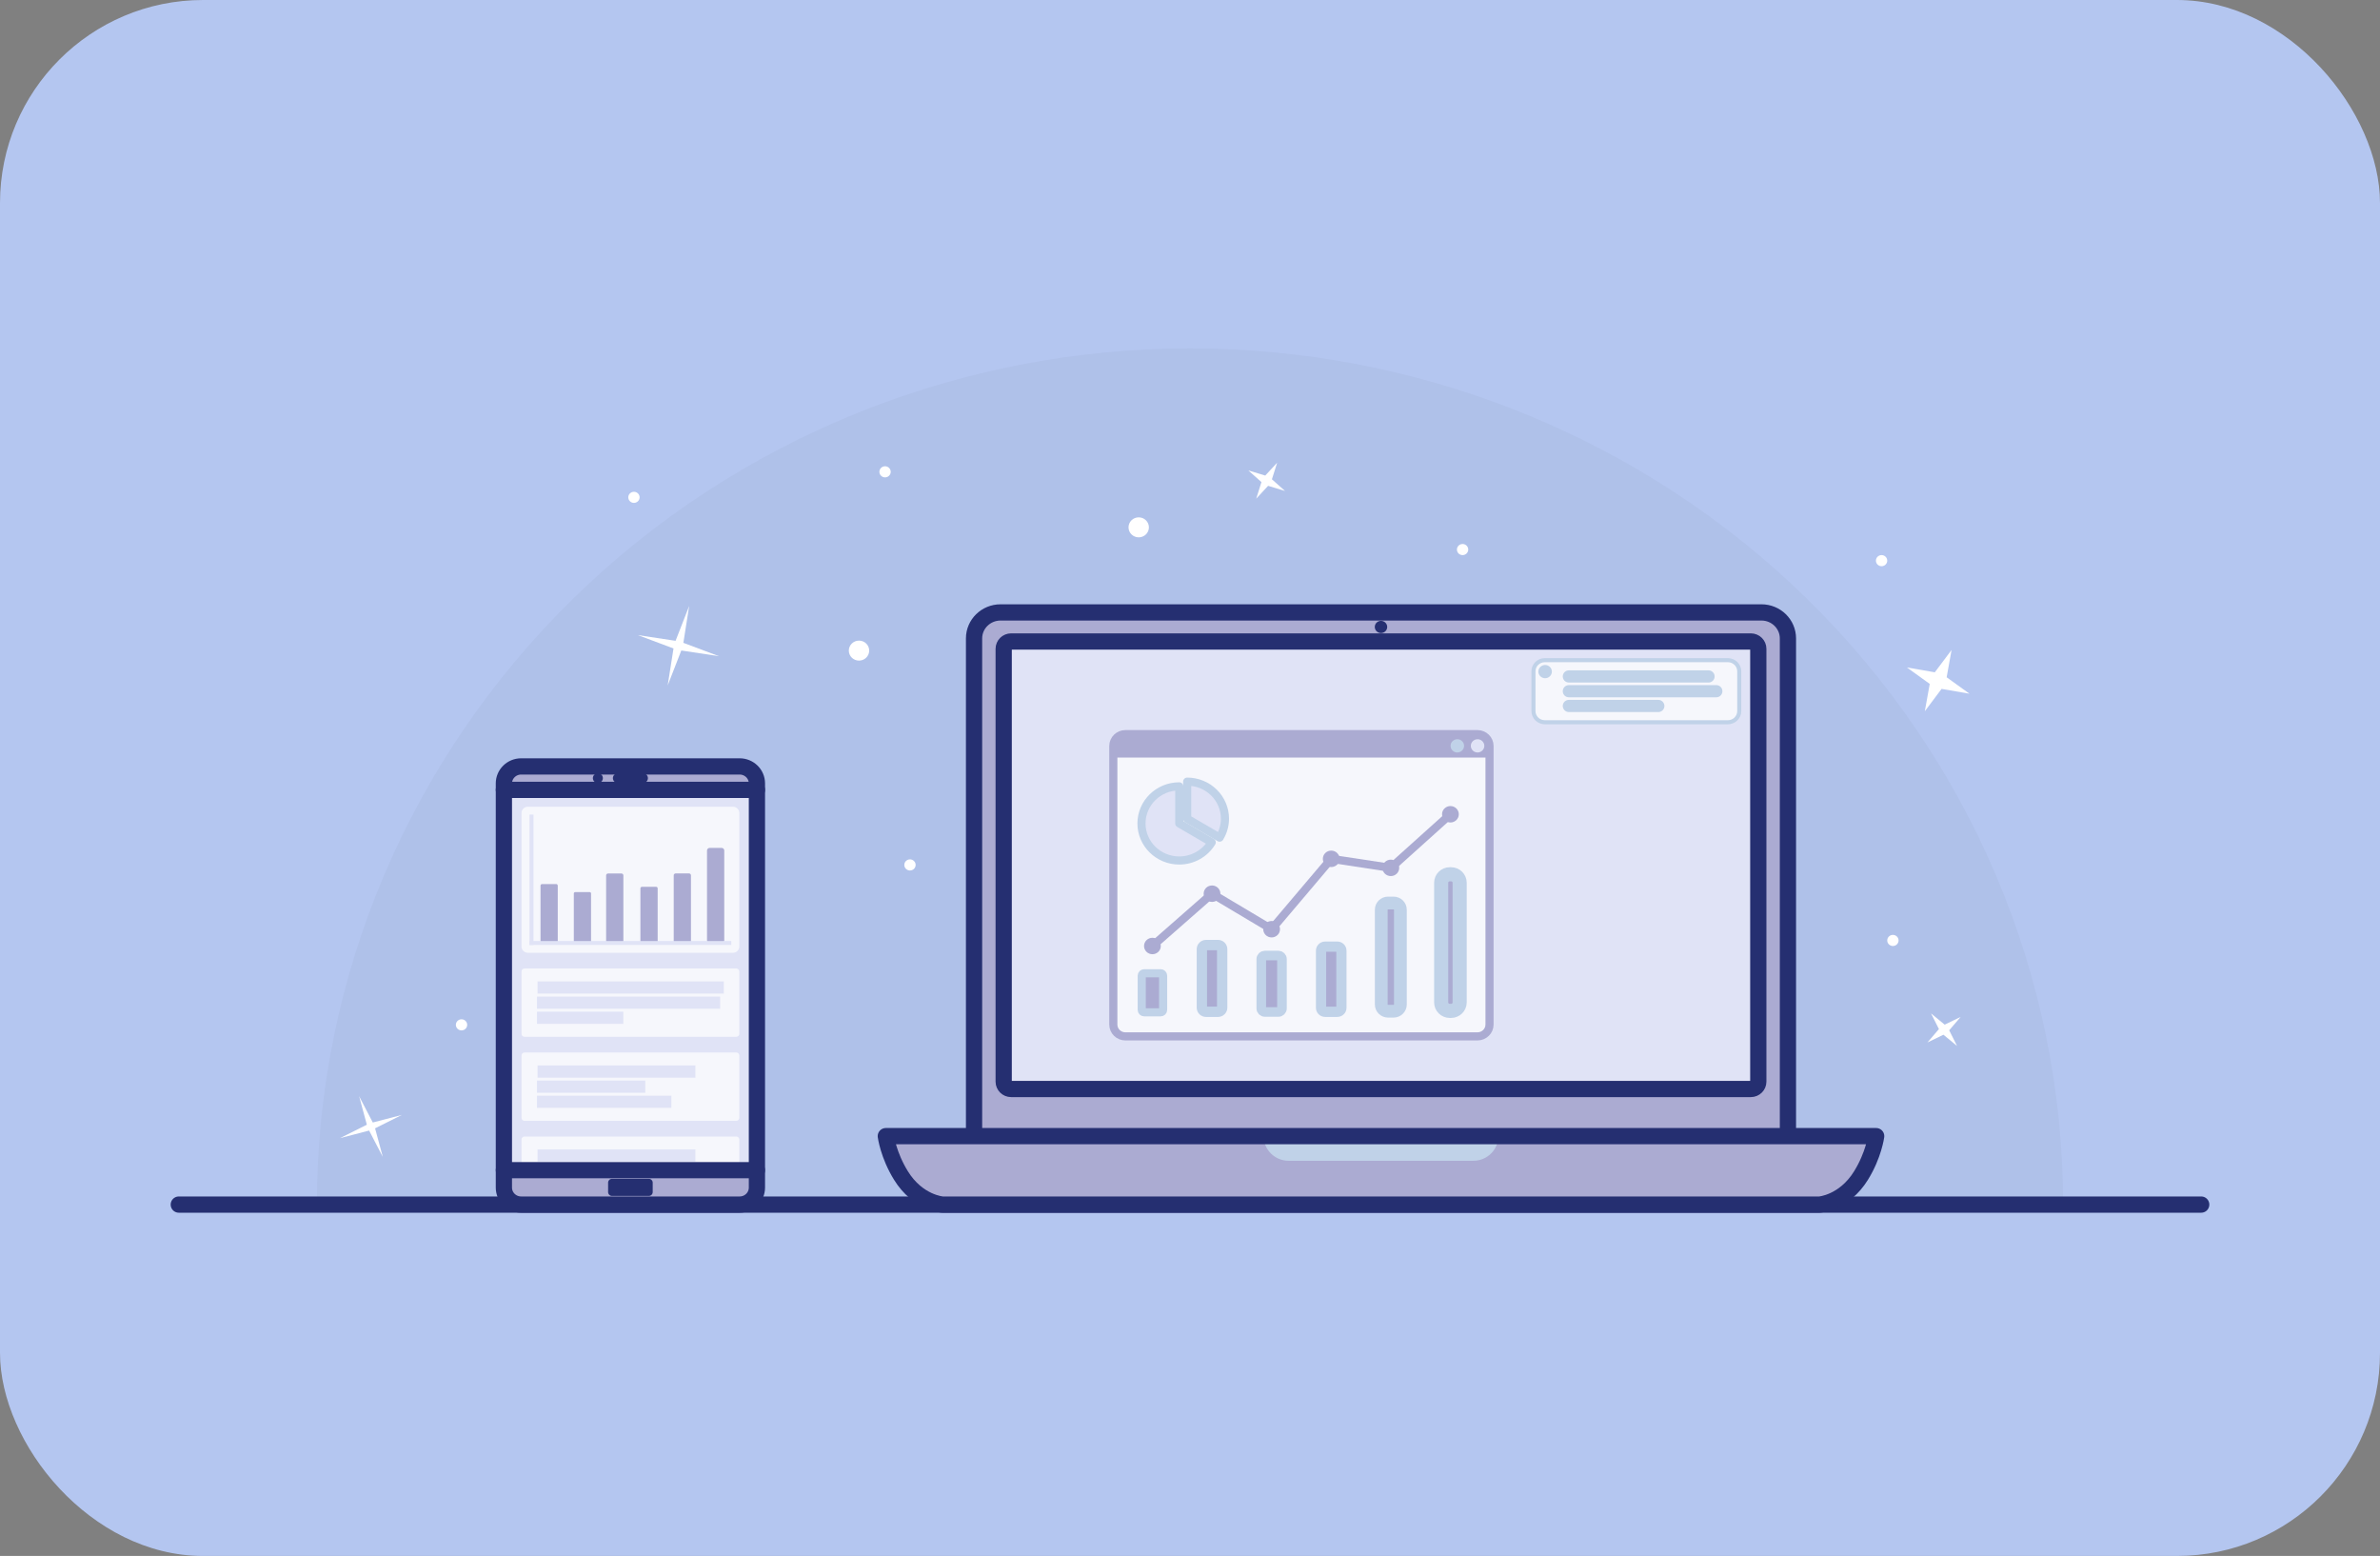 <svg width="586" height="383" viewBox="0 0 586 383" fill="none" xmlns="http://www.w3.org/2000/svg">
<rect x="0" y="0" width="586" height="383" fill="#808080" stroke="none"/>
<g clip-path="url(#clip0_51_135)">
<path d="M586 0H0V383.225H586V0Z" fill="#B4C6F0"/>
<path fill-rule="evenodd" clip-rule="evenodd" d="M293 85.758C235.986 85.758 181.308 107.962 140.993 147.485C100.678 187.009 78.029 240.614 78.029 296.509H507.971C507.97 240.614 485.322 187.009 445.007 147.485C404.692 107.962 350.014 85.758 293 85.758Z" fill="black" fill-opacity="0.028"/>
<path d="M211.505 162.607C212.891 162.607 214.014 161.506 214.014 160.147C214.014 158.788 212.891 157.687 211.505 157.687C210.119 157.687 208.996 158.788 208.996 160.147C208.996 161.506 210.119 162.607 211.505 162.607Z" fill="white"/>
<path d="M280.373 132.266C281.759 132.266 282.883 131.164 282.883 129.806C282.883 128.447 281.759 127.345 280.373 127.345C278.987 127.345 277.864 128.447 277.864 129.806C277.864 131.164 278.987 132.266 280.373 132.266Z" fill="white"/>
<path d="M466.067 232.858C466.837 232.858 467.462 232.246 467.462 231.491C467.462 230.736 466.837 230.124 466.067 230.124C465.298 230.124 464.673 230.736 464.673 231.491C464.673 232.246 465.298 232.858 466.067 232.858Z" fill="white"/>
<path d="M360.116 136.639C360.886 136.639 361.51 136.027 361.51 135.273C361.51 134.518 360.886 133.906 360.116 133.906C359.346 133.906 358.722 134.518 358.722 135.273C358.722 136.027 359.346 136.639 360.116 136.639Z" fill="white"/>
<path d="M217.918 117.505C218.687 117.505 219.312 116.893 219.312 116.138C219.312 115.383 218.687 114.771 217.918 114.771C217.148 114.771 216.523 115.383 216.523 116.138C216.523 116.893 217.148 117.505 217.918 117.505Z" fill="white"/>
<path d="M113.639 253.632C114.409 253.632 115.033 253.02 115.033 252.266C115.033 251.511 114.409 250.899 113.639 250.899C112.869 250.899 112.245 251.511 112.245 252.266C112.245 253.02 112.869 253.632 113.639 253.632Z" fill="white"/>
<path d="M463.279 139.373C464.049 139.373 464.673 138.761 464.673 138.006C464.673 137.251 464.049 136.639 463.279 136.639C462.509 136.639 461.885 137.251 461.885 138.006C461.885 138.761 462.509 139.373 463.279 139.373Z" fill="white"/>
<path d="M224.052 214.27C224.822 214.27 225.446 213.658 225.446 212.903C225.446 212.149 224.822 211.537 224.052 211.537C223.282 211.537 222.658 212.149 222.658 212.903C222.658 213.658 223.282 214.27 224.052 214.27Z" fill="white"/>
<path d="M156.089 123.787C156.859 123.787 157.483 123.175 157.483 122.42C157.483 121.665 156.859 121.053 156.089 121.053C155.319 121.053 154.695 121.665 154.695 122.42C154.695 123.175 155.319 123.787 156.089 123.787Z" fill="white"/>
<path fill-rule="evenodd" clip-rule="evenodd" d="M169.69 149.142L168.258 158.236L177.026 161.522L167.749 160.118L164.398 168.714L165.83 159.619L157.062 156.333L166.338 157.737L169.69 149.142Z" fill="white"/>
<path fill-rule="evenodd" clip-rule="evenodd" d="M480.516 159.979L479.302 166.71L484.92 170.758L478.054 169.569L473.925 175.076L475.138 168.345L469.521 164.297L476.386 165.486L480.516 159.979Z" fill="white"/>
<path fill-rule="evenodd" clip-rule="evenodd" d="M314.458 113.899L313.169 117.98L316.395 120.852L312.232 119.589L309.303 122.751L310.591 118.67L307.365 115.798L311.528 117.061L314.458 113.899Z" fill="white"/>
<path fill-rule="evenodd" clip-rule="evenodd" d="M98.959 274.434L92.35 277.737L94.252 284.766L90.884 278.287L83.714 280.152L90.323 276.849L88.42 269.82L91.789 276.3L98.959 274.434Z" fill="white"/>
<path fill-rule="evenodd" clip-rule="evenodd" d="M482.754 250.313L479.927 253.608L481.871 257.469L478.51 254.698L474.572 256.603L477.399 253.308L475.455 249.448L478.816 252.219L482.754 250.313Z" fill="white"/>
<path fill-rule="evenodd" clip-rule="evenodd" d="M44.023 296.509H541.977H44.023Z" fill="#F6F7FC"/>
<path d="M44.023 296.509H541.977" stroke="#252F71" stroke-width="4" stroke-linecap="round" stroke-linejoin="round"/>
<path d="M182.113 188.655H128.322C125.972 188.655 124.067 190.523 124.067 192.827V292.338C124.067 294.642 125.972 296.509 128.322 296.509H182.113C184.463 296.509 186.368 294.642 186.368 292.338V192.827C186.368 190.523 184.463 188.655 182.113 188.655Z" fill="#ABABD2"/>
<path d="M433.696 150.747H246.356C242.752 150.747 239.83 153.611 239.83 157.145V281.998C239.83 285.531 242.752 288.395 246.356 288.395H433.696C437.3 288.395 440.222 285.531 440.222 281.998V157.145C440.222 153.611 437.3 150.747 433.696 150.747Z" fill="#ABABD2" stroke="#252F71" stroke-width="4"/>
<path fill-rule="evenodd" clip-rule="evenodd" d="M218.105 279.661C218.105 279.661 218.706 284.302 221.834 289.357C226.008 296.101 232.048 296.509 232.048 296.509H340.026H448.004C448.004 296.509 454.044 296.101 458.218 289.357C461.346 284.302 461.947 279.661 461.947 279.661H340.026H218.105Z" fill="#ABABD2"/>
<path fill-rule="evenodd" clip-rule="evenodd" d="M311.136 279.661C311.136 283.024 313.898 285.731 317.327 285.731H362.725C366.155 285.731 368.916 283.024 368.916 279.661H311.136Z" fill="#C0D2E8"/>
<path fill-rule="evenodd" clip-rule="evenodd" d="M218.105 279.661C218.105 279.661 218.706 284.302 221.834 289.357C226.008 296.101 232.048 296.509 232.048 296.509H340.026H448.004C448.004 296.509 454.044 296.101 458.218 289.357C461.346 284.302 461.947 279.661 461.947 279.661H340.026H218.105V279.661Z" stroke="#252F71" stroke-width="4" stroke-linecap="round" stroke-linejoin="round"/>
<path d="M431.09 157.901H248.962C247.949 157.901 247.128 158.707 247.128 159.7V266.256C247.128 267.249 247.949 268.054 248.962 268.054H431.09C432.103 268.054 432.924 267.249 432.924 266.256V159.7C432.924 158.707 432.103 157.901 431.09 157.901Z" fill="#E0E3F6" stroke="#252F71" stroke-width="4"/>
<path d="M363.77 180.705H277.1C275.454 180.705 274.119 182.013 274.119 183.627V252.187C274.119 253.8 275.454 255.109 277.1 255.109H363.77C365.416 255.109 366.75 253.8 366.75 252.187V183.627C366.75 182.013 365.416 180.705 363.77 180.705Z" fill="#F6F7FC"/>
<path fill-rule="evenodd" clip-rule="evenodd" d="M277.1 180.705C275.448 180.705 274.119 182.008 274.119 183.627V186.48H366.751V183.627C366.751 182.008 365.421 180.705 363.769 180.705H277.1Z" fill="#ABABD2"/>
<path d="M365.468 183.593C365.468 182.693 364.723 181.963 363.805 181.963C362.887 181.963 362.143 182.693 362.143 183.593C362.143 184.493 362.887 185.222 363.805 185.222C364.723 185.222 365.468 184.493 365.468 183.593Z" fill="#E0E3F6"/>
<path d="M360.481 183.593C360.481 182.693 359.737 181.963 358.819 181.963C357.9 181.963 357.156 182.693 357.156 183.593C357.156 184.493 357.9 185.222 358.819 185.222C359.737 185.222 360.481 184.493 360.481 183.593Z" fill="#C0D2E8"/>
<path d="M363.77 180.705H277.1C275.454 180.705 274.119 182.013 274.119 183.627V252.187C274.119 253.8 275.454 255.109 277.1 255.109H363.77C365.416 255.109 366.75 253.8 366.75 252.187V183.627C366.75 182.013 365.416 180.705 363.77 180.705Z" stroke="#ABABD2" stroke-width="2"/>
<path d="M283.749 232.858L298.423 219.983L313.098 228.726L327.772 211.4L342.446 213.626L357.12 200.433" stroke="#ABABD2" stroke-width="2" stroke-linecap="round" stroke-linejoin="round"/>
<path d="M298.423 222.007C299.563 222.007 300.487 221.101 300.487 219.983C300.487 218.866 299.563 217.96 298.423 217.96C297.284 217.96 296.36 218.866 296.36 219.983C296.36 221.101 297.284 222.007 298.423 222.007Z" fill="#ABABD2"/>
<path d="M313.098 230.749C314.237 230.749 315.161 229.843 315.161 228.726C315.161 227.608 314.237 226.703 313.098 226.703C311.958 226.703 311.034 227.608 311.034 228.726C311.034 229.843 311.958 230.749 313.098 230.749Z" fill="#ABABD2"/>
<path d="M327.772 213.423C328.911 213.423 329.835 212.518 329.835 211.4C329.835 210.283 328.911 209.377 327.772 209.377C326.632 209.377 325.708 210.283 325.708 211.4C325.708 212.518 326.632 213.423 327.772 213.423Z" fill="#ABABD2"/>
<path d="M283.749 234.881C284.889 234.881 285.813 233.975 285.813 232.858C285.813 231.741 284.889 230.835 283.749 230.835C282.609 230.835 281.686 231.741 281.686 232.858C281.686 233.975 282.609 234.881 283.749 234.881Z" fill="#ABABD2"/>
<path d="M342.446 215.649C343.586 215.649 344.509 214.743 344.509 213.626C344.509 212.508 343.586 211.602 342.446 211.602C341.306 211.602 340.382 212.508 340.382 213.626C340.382 214.743 341.306 215.649 342.446 215.649Z" fill="#ABABD2"/>
<path d="M357.12 202.456C358.26 202.456 359.184 201.55 359.184 200.433C359.184 199.316 358.26 198.41 357.12 198.41C355.981 198.41 355.057 199.316 355.057 200.433C355.057 201.55 355.981 202.456 357.12 202.456Z" fill="#ABABD2"/>
<path d="M285.775 239.567H281.722C281.386 239.567 281.114 239.833 281.114 240.163V248.587C281.114 248.916 281.386 249.183 281.722 249.183H285.775C286.111 249.183 286.383 248.916 286.383 248.587V240.163C286.383 239.833 286.111 239.567 285.775 239.567Z" fill="#ABABD2" stroke="#C0D2E8" stroke-width="2"/>
<path d="M299.886 232.624H296.961C296.387 232.624 295.922 233.08 295.922 233.643V248.034C295.922 248.596 296.387 249.052 296.961 249.052H299.886C300.459 249.052 300.924 248.596 300.924 248.034V233.643C300.924 233.08 300.459 232.624 299.886 232.624Z" fill="#ABABD2" stroke="#C0D2E8" stroke-width="2.547"/>
<path d="M314.765 235.203H311.43C310.945 235.203 310.552 235.588 310.552 236.064V248.235C310.552 248.71 310.945 249.096 311.43 249.096H314.765C315.25 249.096 315.644 248.71 315.644 248.235V236.064C315.644 235.588 315.25 235.203 314.765 235.203Z" fill="#ABABD2" stroke="#C0D2E8" stroke-width="2.363"/>
<path d="M329.265 233.015H326.278C325.718 233.015 325.264 233.461 325.264 234.01V248.064C325.264 248.613 325.718 249.058 326.278 249.058H329.265C329.825 249.058 330.279 248.613 330.279 248.064V234.01C330.279 233.461 329.825 233.015 329.265 233.015Z" fill="#ABABD2" stroke="#C0D2E8" stroke-width="2.52"/>
<path d="M343.117 222.277H341.775C340.845 222.277 340.091 223.016 340.091 223.928V247.258C340.091 248.169 340.845 248.908 341.775 248.908H343.117C344.047 248.908 344.801 248.169 344.801 247.258V223.928C344.801 223.016 344.047 222.277 343.117 222.277Z" fill="#ABABD2" stroke="#C0D2E8" stroke-width="3.147"/>
<path d="M357.269 215.203H356.972C355.798 215.203 354.846 216.136 354.846 217.288V246.746C354.846 247.897 355.798 248.83 356.972 248.83H357.269C358.443 248.83 359.395 247.897 359.395 246.746V217.288C359.395 216.136 358.443 215.203 357.269 215.203Z" fill="#ABABD2" stroke="#C0D2E8" stroke-width="3.475"/>
<path fill-rule="evenodd" clip-rule="evenodd" d="M290.358 193.563C285.219 193.564 281.054 197.649 281.054 202.687C281.054 207.726 285.219 211.811 290.358 211.811C293.638 211.807 296.673 210.11 298.347 207.345L290.358 202.687V193.563Z" fill="#E0E3F6" stroke="#C0D2E8" stroke-width="2" stroke-linecap="round" stroke-linejoin="round"/>
<path fill-rule="evenodd" clip-rule="evenodd" d="M292.304 192.402V201.526L300.293 206.184C301.151 204.775 301.606 203.166 301.61 201.526C301.61 200.328 301.369 199.141 300.901 198.034C300.434 196.927 299.748 195.922 298.884 195.074C298.02 194.227 296.994 193.555 295.865 193.097C294.736 192.638 293.526 192.402 292.304 192.402Z" fill="#E0E3F6" stroke="#C0D2E8" stroke-width="2" stroke-linecap="round" stroke-linejoin="round"/>
<path d="M425.428 162.497H380.373C378.822 162.497 377.564 163.73 377.564 165.251V175.029C377.564 176.55 378.822 177.783 380.373 177.783H425.428C426.979 177.783 428.237 176.55 428.237 175.029V165.251C428.237 163.73 426.979 162.497 425.428 162.497Z" fill="#F6F7FC" stroke="#C0D2E8"/>
<path d="M382.1 165.314C382.1 164.414 381.356 163.684 380.438 163.684C379.52 163.684 378.775 164.414 378.775 165.314C378.775 166.214 379.52 166.944 380.438 166.944C381.356 166.944 382.1 166.214 382.1 165.314Z" fill="#C0D2E8"/>
<path fill-rule="evenodd" clip-rule="evenodd" d="M386.281 170.14H422.587H386.281Z" fill="#F6F7FC"/>
<path d="M386.281 170.14H422.587" stroke="#C0D2E8" stroke-width="3" stroke-linecap="round" stroke-linejoin="round"/>
<path fill-rule="evenodd" clip-rule="evenodd" d="M386.281 166.506H420.672H386.281Z" fill="#F6F7FC"/>
<path d="M386.281 166.506H420.672" stroke="#C0D2E8" stroke-width="3" stroke-linecap="round" stroke-linejoin="round"/>
<path fill-rule="evenodd" clip-rule="evenodd" d="M386.281 173.773H408.307H386.281Z" fill="#F6F7FC"/>
<path d="M386.281 173.773H408.307" stroke="#C0D2E8" stroke-width="3" stroke-linecap="round" stroke-linejoin="round"/>
<path d="M186.368 194.421H124.067V288.038H186.368V194.421Z" fill="#E0E3F6"/>
<path fill-rule="evenodd" clip-rule="evenodd" d="M124.067 194.421H186.368H124.067Z" fill="#E0E3F6"/>
<path d="M124.067 194.421H186.368" stroke="#252F71" stroke-width="4" stroke-linecap="round" stroke-linejoin="round"/>
<path d="M158.298 190.33H152.137C151.456 190.33 150.905 190.871 150.905 191.538C150.905 192.205 151.456 192.746 152.137 192.746H158.298C158.979 192.746 159.53 192.205 159.53 191.538C159.53 190.871 158.979 190.33 158.298 190.33Z" fill="#252F71"/>
<path d="M147.208 192.746C147.888 192.746 148.44 192.205 148.44 191.538C148.44 190.871 147.888 190.33 147.208 190.33C146.527 190.33 145.976 190.871 145.976 191.538C145.976 192.205 146.527 192.746 147.208 192.746Z" fill="#252F71"/>
<path d="M159.741 290.164H150.694C150.16 290.164 149.728 290.588 149.728 291.111V293.435C149.728 293.959 150.16 294.383 150.694 294.383H159.741C160.275 294.383 160.708 293.959 160.708 293.435V291.111C160.708 290.588 160.275 290.164 159.741 290.164Z" fill="#252F71"/>
<path d="M182.113 188.655H128.322C125.972 188.655 124.067 190.523 124.067 192.827V292.338C124.067 294.642 125.972 296.509 128.322 296.509H182.113C184.463 296.509 186.368 294.642 186.368 292.338V192.827C186.368 190.523 184.463 188.655 182.113 188.655Z" stroke="#252F71" stroke-width="4"/>
<path d="M340.026 155.825C340.871 155.825 341.556 155.153 341.556 154.324C341.556 153.495 340.871 152.824 340.026 152.824C339.181 152.824 338.496 153.495 338.496 154.324C338.496 155.153 339.181 155.825 340.026 155.825Z" fill="#252F71"/>
<path d="M180.453 198.577H129.982C129.11 198.577 128.404 199.269 128.404 200.123V232.982C128.404 233.836 129.11 234.528 129.982 234.528H180.453C181.324 234.528 182.031 233.836 182.031 232.982V200.123C182.031 199.269 181.324 198.577 180.453 198.577Z" fill="#F6F7FC"/>
<path d="M181.293 238.394H129.142C128.735 238.394 128.404 238.718 128.404 239.117V254.487C128.404 254.886 128.735 255.21 129.142 255.21H181.293C181.7 255.21 182.031 254.886 182.031 254.487V239.117C182.031 238.718 181.7 238.394 181.293 238.394Z" fill="#F6F7FC"/>
<path d="M181.293 259.076H129.142C128.735 259.076 128.404 259.4 128.404 259.799V275.168C128.404 275.568 128.735 275.892 129.142 275.892H181.293C181.7 275.892 182.031 275.568 182.031 275.168V259.799C182.031 259.4 181.7 259.076 181.293 259.076Z" fill="#F6F7FC"/>
<path d="M131.353 200.51H130.376V232.596H131.353V200.51Z" fill="#E0E3F6"/>
<path d="M145.188 219.591H141.626C141.437 219.591 141.284 219.741 141.284 219.926V231.781C141.284 231.967 141.437 232.117 141.626 232.117H145.188C145.377 232.117 145.53 231.967 145.53 231.781V219.926C145.53 219.741 145.377 219.591 145.188 219.591Z" fill="#ABABD2"/>
<path d="M136.934 217.609H133.481C133.262 217.609 133.085 217.783 133.085 217.998V231.728C133.085 231.943 133.262 232.117 133.481 232.117H136.934C137.153 232.117 137.331 231.943 137.331 231.728V217.998C137.331 217.783 137.153 217.609 136.934 217.609Z" fill="#ABABD2"/>
<path d="M153.018 215.013H149.706C149.448 215.013 149.239 215.218 149.239 215.47V231.659C149.239 231.912 149.448 232.117 149.706 232.117H153.018C153.276 232.117 153.485 231.912 153.485 231.659V215.47C153.485 215.218 153.276 215.013 153.018 215.013Z" fill="#ABABD2"/>
<path d="M161.55 218.293H158.06C157.851 218.293 157.682 218.458 157.682 218.663V231.747C157.682 231.951 157.851 232.117 158.06 232.117H161.55C161.759 232.117 161.928 231.951 161.928 231.747V218.663C161.928 218.458 161.759 218.293 161.55 218.293Z" fill="#ABABD2"/>
<path d="M169.659 214.999H166.349C166.091 214.999 165.881 215.204 165.881 215.457V231.658C165.881 231.912 166.091 232.117 166.349 232.117H169.659C169.918 232.117 170.127 231.912 170.127 231.658V215.457C170.127 215.204 169.918 214.999 169.659 214.999Z" fill="#ABABD2"/>
<path d="M177.687 208.717H174.72C174.367 208.717 174.081 208.997 174.081 209.343V231.49C174.081 231.836 174.367 232.117 174.72 232.117H177.687C178.04 232.117 178.326 231.836 178.326 231.49V209.343C178.326 208.997 178.04 208.717 177.687 208.717Z" fill="#ABABD2"/>
<path d="M180.059 232.596V231.638H130.376V232.596H180.059Z" fill="#E0E3F6"/>
<path d="M132.215 246.802H177.314" stroke="#E0E3F6" stroke-width="3" stroke-linejoin="round"/>
<path d="M132.354 243.078H178.22" stroke="#E0E3F6" stroke-width="3" stroke-linejoin="round"/>
<path d="M132.215 250.526C132.703 250.526 153.475 250.526 153.475 250.526" stroke="#E0E3F6" stroke-width="3" stroke-linejoin="round"/>
<path d="M132.215 267.484H158.88" stroke="#E0E3F6" stroke-width="3" stroke-linejoin="round"/>
<path d="M132.354 263.759H171.221" stroke="#E0E3F6" stroke-width="3" stroke-linejoin="round"/>
<path d="M132.215 271.208H165.304" stroke="#E0E3F6" stroke-width="3" stroke-linejoin="round"/>
<path fill-rule="evenodd" clip-rule="evenodd" d="M129.142 279.758C128.733 279.758 128.404 280.08 128.404 280.481V288.038H182.031V280.481C182.031 280.08 181.701 279.758 181.293 279.758H129.142Z" fill="#F6F7FC"/>
<path fill-rule="evenodd" clip-rule="evenodd" d="M124.067 288.038H186.368H124.067Z" fill="#E0E3F6"/>
<path d="M124.067 288.038H186.368" stroke="#252F71" stroke-width="4" stroke-linecap="round" stroke-linejoin="round"/>
<path d="M132.354 284.441H171.221" stroke="#E0E3F6" stroke-width="3" stroke-linejoin="round"/>
</g>
<defs>
<clipPath id="clip0_51_135">
<rect width="586" height="383" rx="50" fill="white"/>
</clipPath>
</defs>
</svg>
